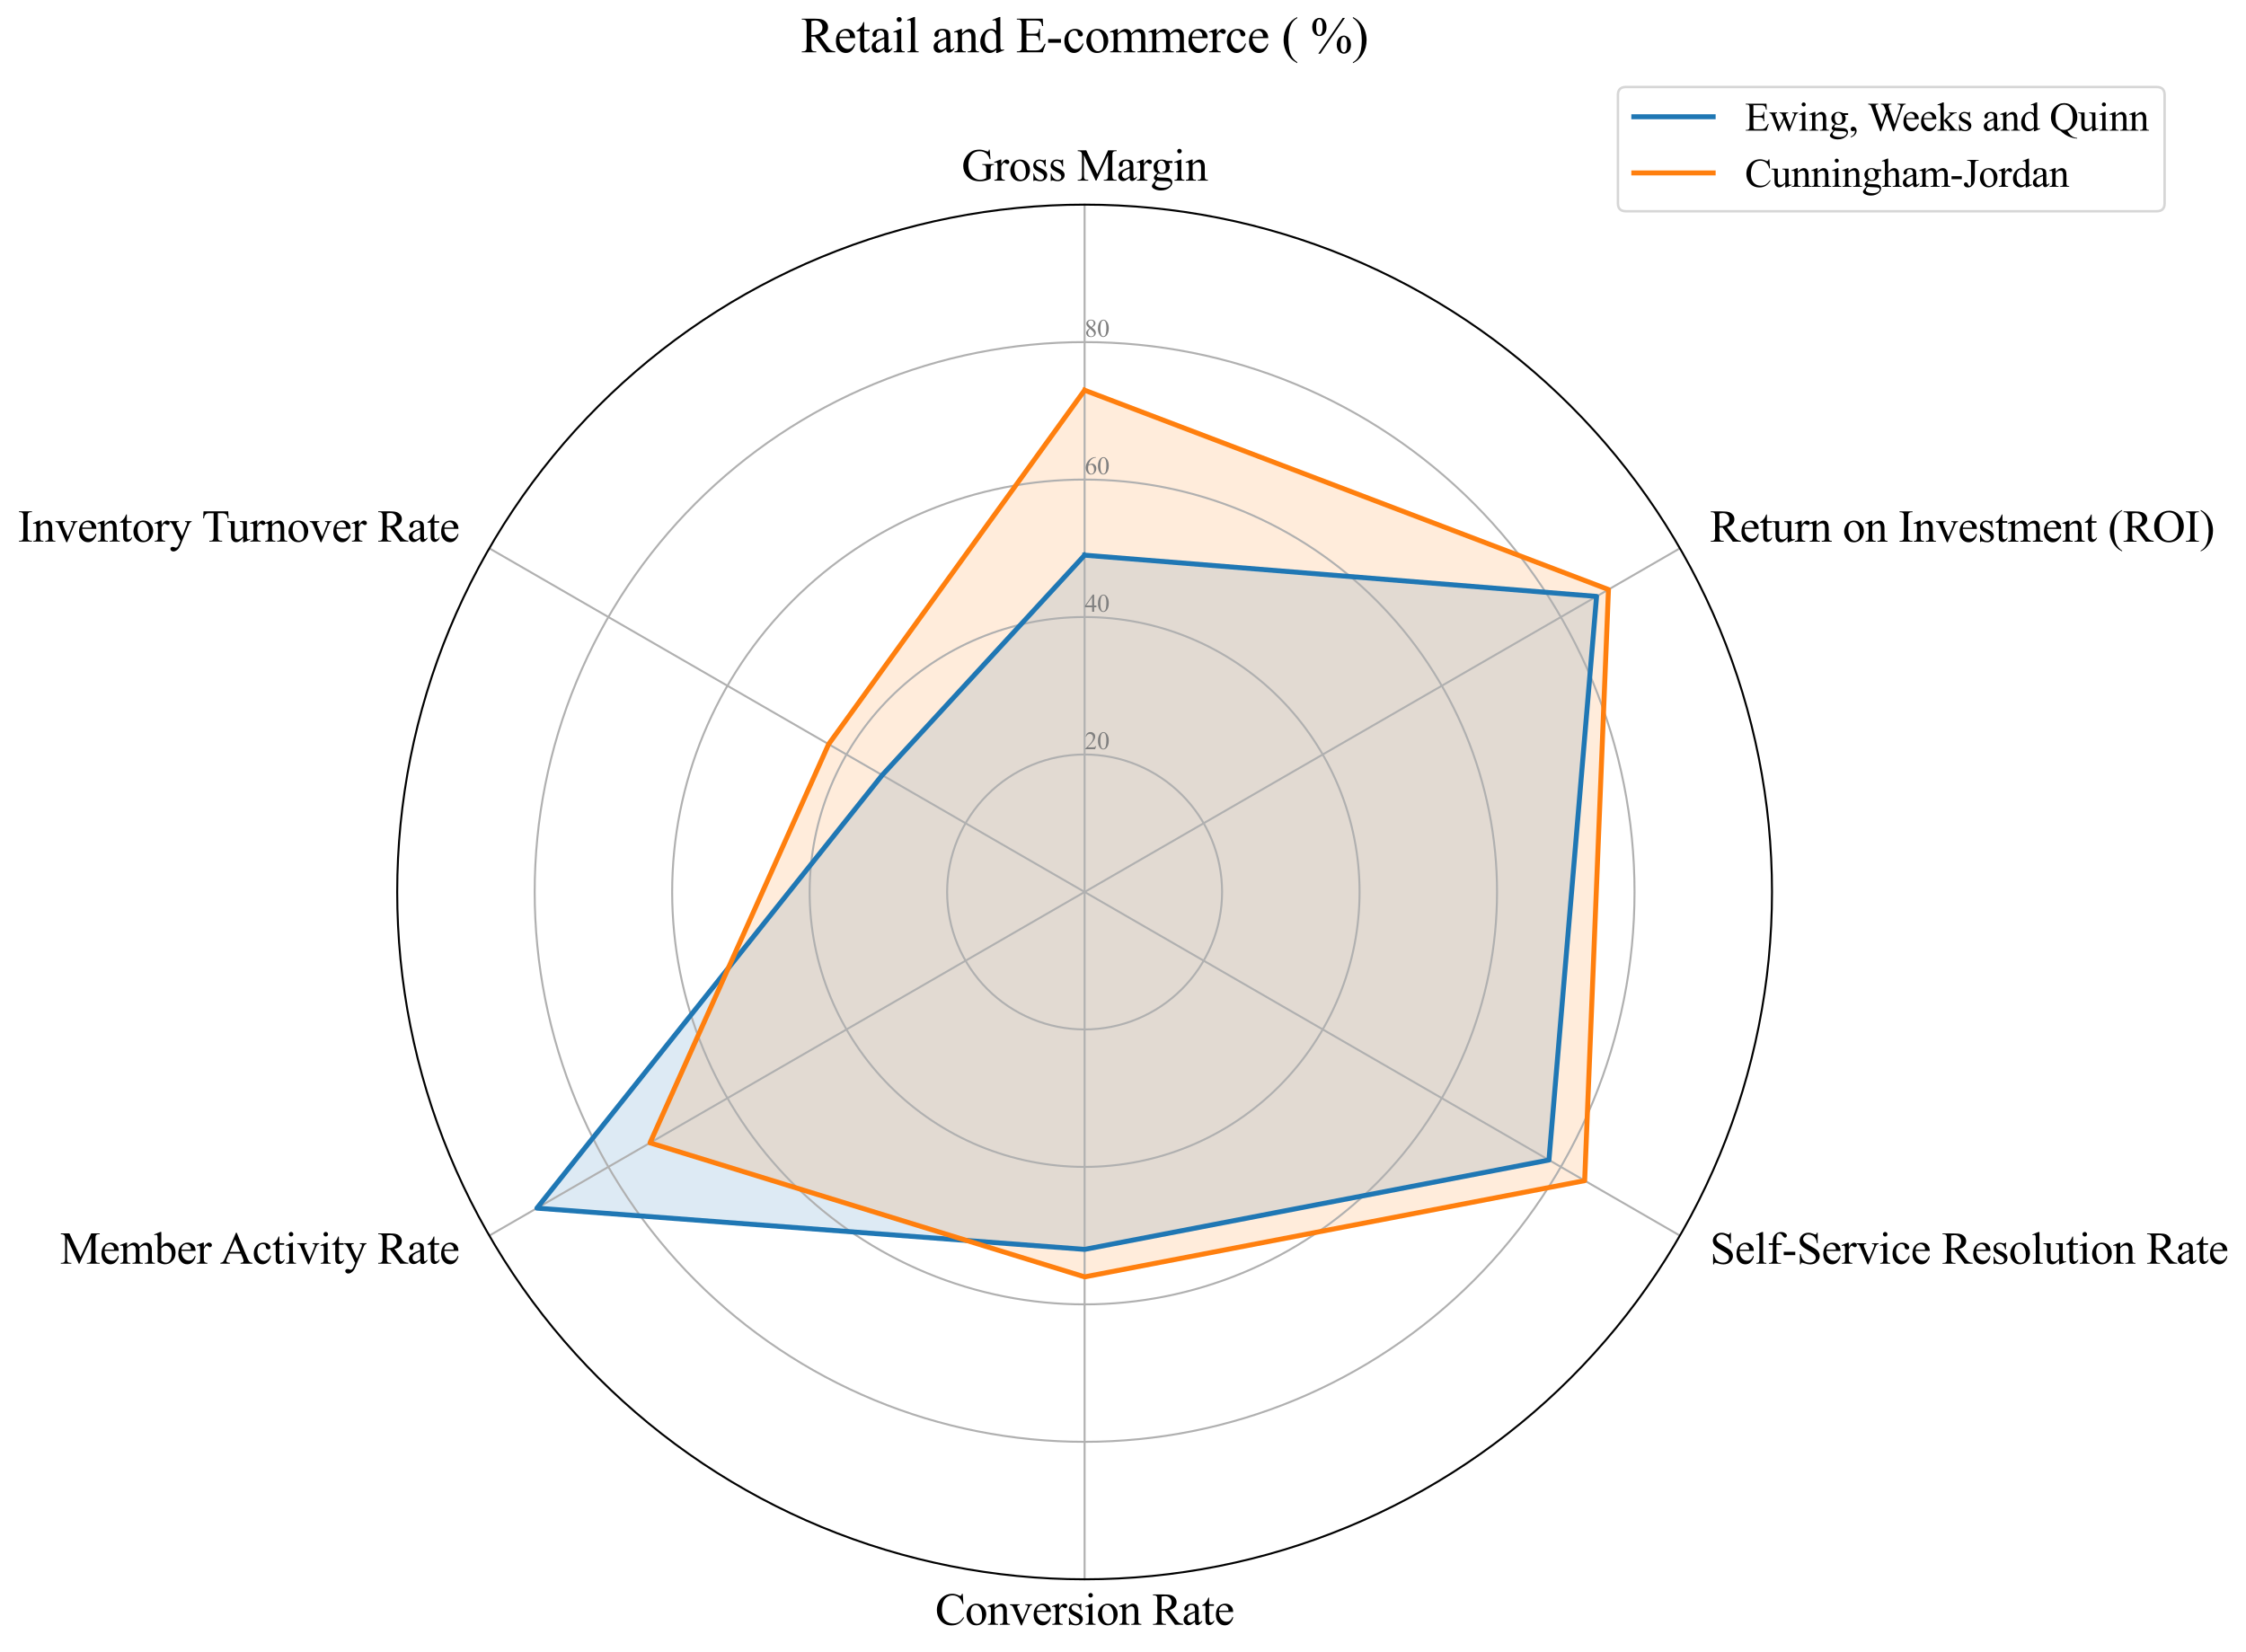 <?xml version="1.0" encoding="utf-8" standalone="no"?>
<!DOCTYPE svg PUBLIC "-//W3C//DTD SVG 1.1//EN"
  "http://www.w3.org/Graphics/SVG/1.1/DTD/svg11.dtd">
<svg xmlns:xlink="http://www.w3.org/1999/xlink" width="905.72pt" height="666.302pt" viewBox="0 0 905.72 666.302" xmlns="http://www.w3.org/2000/svg" version="1.1">
 <defs>
  <style type="text/css">*{stroke-linejoin: round; stroke-linecap: butt}</style>
 </defs>
 <g id="figure_1">
  <g id="patch_1">
   <path d="M 0 666.302 
L 905.72 666.302 
L 905.72 0 
L 0 0 
z
" style="fill: #ffffff"/>
  </g>
  <g id="axes_1">
   <g id="patch_2">
    <path d="M 714.578 359.728 
C 714.578 323.326 707.408 287.278 693.478 253.648 
C 679.548 220.017 659.128 189.457 633.388 163.718 
C 607.649 137.978 577.089 117.558 543.458 103.628 
C 509.828 89.698 473.78 82.528 437.378 82.528 
C 400.977 82.528 364.929 89.698 331.299 103.628 
C 297.668 117.558 267.108 137.978 241.368 163.718 
C 215.629 189.457 195.209 220.017 181.279 253.648 
C 167.349 287.278 160.178 323.326 160.178 359.728 
C 160.178 396.129 167.349 432.177 181.279 465.807 
C 195.209 499.438 215.629 529.998 241.368 555.737 
C 267.108 581.477 297.668 601.897 331.299 615.827 
C 364.929 629.757 400.977 636.928 437.378 636.928 
C 473.78 636.928 509.828 629.757 543.458 615.827 
C 577.089 601.897 607.649 581.477 633.388 555.737 
C 659.128 529.998 679.548 499.438 693.478 465.807 
C 707.408 432.177 714.578 396.129 714.578 359.728 
M 437.378 359.728 
C 437.378 359.728 437.378 359.728 437.378 359.728 
C 437.378 359.728 437.378 359.728 437.378 359.728 
C 437.378 359.728 437.378 359.728 437.378 359.728 
C 437.378 359.728 437.378 359.728 437.378 359.728 
C 437.378 359.728 437.378 359.728 437.378 359.728 
C 437.378 359.728 437.378 359.728 437.378 359.728 
C 437.378 359.728 437.378 359.728 437.378 359.728 
C 437.378 359.728 437.378 359.728 437.378 359.728 
C 437.378 359.728 437.378 359.728 437.378 359.728 
C 437.378 359.728 437.378 359.728 437.378 359.728 
C 437.378 359.728 437.378 359.728 437.378 359.728 
C 437.378 359.728 437.378 359.728 437.378 359.728 
C 437.378 359.728 437.378 359.728 437.378 359.728 
C 437.378 359.728 437.378 359.728 437.378 359.728 
C 437.378 359.728 437.378 359.728 437.378 359.728 
C 437.378 359.728 437.378 359.728 437.378 359.728 
z
" style="fill: #ffffff"/>
   </g>
   <g id="patch_3">
    <path d="M 437.378 223.899 
L 643.832 240.531 
L 624.627 467.836 
L 437.378 503.872 
L 216.521 487.24 
L 355.757 312.603 
z
" clip-path="url(#p2dd1b76fa3)" style="fill: #1f77b4; opacity: 0.15; stroke: #1f77b4; stroke-linejoin: miter"/>
   </g>
   <g id="patch_4">
    <path d="M 437.378 157.371 
L 648.633 237.76 
L 639.031 476.151 
L 437.378 514.96 
L 262.133 460.906 
L 334.152 300.13 
z
" clip-path="url(#p2dd1b76fa3)" style="fill: #ff7f0e; opacity: 0.15; stroke: #ff7f0e; stroke-linejoin: miter"/>
   </g>
   <g id="matplotlib.axis_1">
    <g id="xtick_1">
     <g id="line2d_1">
      <path d="M 437.378 359.728 
L 437.378 82.528 
" clip-path="url(#p2dd1b76fa3)" style="fill: none; stroke: #b0b0b0; stroke-width: 0.8; stroke-linecap: square"/>
     </g>
     <g id="text_1">
      <!-- Gross Margin -->
      <g transform="translate(387.788 72.835) scale(0.18 -0.18)">
       <defs>
        <path id="TimesNewRomanPSMT-47" d="M 3928 4334 
L 4038 2997 
L 3928 2997 
Q 3763 3497 3500 3750 
Q 3122 4116 2528 4116 
Q 1719 4116 1297 3475 
Q 944 2934 944 2188 
Q 944 1581 1178 1081 
Q 1413 581 1792 348 
Q 2172 116 2572 116 
Q 2806 116 3025 175 
Q 3244 234 3447 350 
L 3447 1575 
Q 3447 1894 3398 1992 
Q 3350 2091 3248 2142 
Q 3147 2194 2891 2194 
L 2891 2313 
L 4531 2313 
L 4531 2194 
L 4453 2194 
Q 4209 2194 4119 2031 
Q 4056 1916 4056 1575 
L 4056 278 
Q 3697 84 3347 -6 
Q 2997 -97 2569 -97 
Q 1341 -97 703 691 
Q 225 1281 225 2053 
Q 225 2613 494 3125 
Q 813 3734 1369 4063 
Q 1834 4334 2469 4334 
Q 2700 4334 2889 4296 
Q 3078 4259 3425 4131 
Q 3600 4066 3659 4066 
Q 3719 4066 3761 4120 
Q 3803 4175 3813 4334 
L 3928 4334 
z
" transform="scale(0.016)"/>
        <path id="TimesNewRomanPSMT-72" d="M 1038 2947 
L 1038 2303 
Q 1397 2947 1775 2947 
Q 1947 2947 2059 2842 
Q 2172 2738 2172 2600 
Q 2172 2478 2090 2393 
Q 2009 2309 1897 2309 
Q 1788 2309 1652 2417 
Q 1516 2525 1450 2525 
Q 1394 2525 1328 2463 
Q 1188 2334 1038 2041 
L 1038 669 
Q 1038 431 1097 309 
Q 1138 225 1241 169 
Q 1344 113 1538 113 
L 1538 0 
L 72 0 
L 72 113 
Q 291 113 397 181 
Q 475 231 506 341 
Q 522 394 522 644 
L 522 1753 
Q 522 2253 501 2348 
Q 481 2444 426 2487 
Q 372 2531 291 2531 
Q 194 2531 72 2484 
L 41 2597 
L 906 2947 
L 1038 2947 
z
" transform="scale(0.016)"/>
        <path id="TimesNewRomanPSMT-6f" d="M 1600 2947 
Q 2250 2947 2644 2453 
Q 2978 2031 2978 1484 
Q 2978 1100 2793 706 
Q 2609 313 2286 112 
Q 1963 -88 1566 -88 
Q 919 -88 538 428 
Q 216 863 216 1403 
Q 216 1797 411 2186 
Q 606 2575 925 2761 
Q 1244 2947 1600 2947 
z
M 1503 2744 
Q 1338 2744 1170 2645 
Q 1003 2547 900 2300 
Q 797 2053 797 1666 
Q 797 1041 1045 587 
Q 1294 134 1700 134 
Q 2003 134 2200 384 
Q 2397 634 2397 1244 
Q 2397 2006 2069 2444 
Q 1847 2744 1503 2744 
z
" transform="scale(0.016)"/>
        <path id="TimesNewRomanPSMT-73" d="M 2050 2947 
L 2050 1972 
L 1947 1972 
Q 1828 2431 1642 2597 
Q 1456 2763 1169 2763 
Q 950 2763 815 2647 
Q 681 2531 681 2391 
Q 681 2216 781 2091 
Q 878 1963 1175 1819 
L 1631 1597 
Q 2266 1288 2266 781 
Q 2266 391 1970 151 
Q 1675 -88 1309 -88 
Q 1047 -88 709 6 
Q 606 38 541 38 
Q 469 38 428 -44 
L 325 -44 
L 325 978 
L 428 978 
Q 516 541 762 319 
Q 1009 97 1316 97 
Q 1531 97 1667 223 
Q 1803 350 1803 528 
Q 1803 744 1651 891 
Q 1500 1038 1047 1263 
Q 594 1488 453 1669 
Q 313 1847 313 2119 
Q 313 2472 555 2709 
Q 797 2947 1181 2947 
Q 1350 2947 1591 2875 
Q 1750 2828 1803 2828 
Q 1853 2828 1881 2850 
Q 1909 2872 1947 2947 
L 2050 2947 
z
" transform="scale(0.016)"/>
        <path id="TimesNewRomanPSMT-20" transform="scale(0.016)"/>
        <path id="TimesNewRomanPSMT-4d" d="M 2619 0 
L 981 3566 
L 981 734 
Q 981 344 1066 247 
Q 1181 116 1431 116 
L 1581 116 
L 1581 0 
L 106 0 
L 106 116 
L 256 116 
Q 525 116 638 278 
Q 706 378 706 734 
L 706 3503 
Q 706 3784 644 3909 
Q 600 4000 483 4061 
Q 366 4122 106 4122 
L 106 4238 
L 1306 4238 
L 2844 922 
L 4356 4238 
L 5556 4238 
L 5556 4122 
L 5409 4122 
Q 5138 4122 5025 3959 
Q 4956 3859 4956 3503 
L 4956 734 
Q 4956 344 5044 247 
Q 5159 116 5409 116 
L 5556 116 
L 5556 0 
L 3756 0 
L 3756 116 
L 3906 116 
Q 4178 116 4288 278 
Q 4356 378 4356 734 
L 4356 3566 
L 2722 0 
L 2619 0 
z
" transform="scale(0.016)"/>
        <path id="TimesNewRomanPSMT-61" d="M 1822 413 
Q 1381 72 1269 19 
Q 1100 -59 909 -59 
Q 613 -59 420 144 
Q 228 347 228 678 
Q 228 888 322 1041 
Q 450 1253 767 1440 
Q 1084 1628 1822 1897 
L 1822 2009 
Q 1822 2438 1686 2597 
Q 1550 2756 1291 2756 
Q 1094 2756 978 2650 
Q 859 2544 859 2406 
L 866 2225 
Q 866 2081 792 2003 
Q 719 1925 600 1925 
Q 484 1925 411 2006 
Q 338 2088 338 2228 
Q 338 2497 613 2722 
Q 888 2947 1384 2947 
Q 1766 2947 2009 2819 
Q 2194 2722 2281 2516 
Q 2338 2381 2338 1966 
L 2338 994 
Q 2338 584 2353 492 
Q 2369 400 2405 369 
Q 2441 338 2488 338 
Q 2538 338 2575 359 
Q 2641 400 2828 588 
L 2828 413 
Q 2478 -56 2159 -56 
Q 2006 -56 1915 50 
Q 1825 156 1822 413 
z
M 1822 616 
L 1822 1706 
Q 1350 1519 1213 1441 
Q 966 1303 859 1153 
Q 753 1003 753 825 
Q 753 600 887 451 
Q 1022 303 1197 303 
Q 1434 303 1822 616 
z
" transform="scale(0.016)"/>
        <path id="TimesNewRomanPSMT-67" d="M 966 1044 
Q 703 1172 562 1401 
Q 422 1631 422 1909 
Q 422 2334 742 2640 
Q 1063 2947 1563 2947 
Q 1972 2947 2272 2747 
L 2878 2747 
Q 3013 2747 3034 2739 
Q 3056 2731 3066 2713 
Q 3084 2684 3084 2613 
Q 3084 2531 3069 2500 
Q 3059 2484 3036 2475 
Q 3013 2466 2878 2466 
L 2506 2466 
Q 2681 2241 2681 1891 
Q 2681 1491 2375 1206 
Q 2069 922 1553 922 
Q 1341 922 1119 984 
Q 981 866 932 777 
Q 884 688 884 625 
Q 884 572 936 522 
Q 988 472 1138 450 
Q 1225 438 1575 428 
Q 2219 413 2409 384 
Q 2700 344 2873 169 
Q 3047 -6 3047 -263 
Q 3047 -616 2716 -925 
Q 2228 -1381 1444 -1381 
Q 841 -1381 425 -1109 
Q 191 -953 191 -784 
Q 191 -709 225 -634 
Q 278 -519 444 -313 
Q 466 -284 763 25 
Q 600 122 533 198 
Q 466 275 466 372 
Q 466 481 555 628 
Q 644 775 966 1044 
z
M 1509 2797 
Q 1278 2797 1122 2612 
Q 966 2428 966 2047 
Q 966 1553 1178 1281 
Q 1341 1075 1591 1075 
Q 1828 1075 1981 1253 
Q 2134 1431 2134 1813 
Q 2134 2309 1919 2591 
Q 1759 2797 1509 2797 
z
M 934 0 
Q 788 -159 713 -296 
Q 638 -434 638 -550 
Q 638 -700 819 -813 
Q 1131 -1006 1722 -1006 
Q 2284 -1006 2551 -807 
Q 2819 -609 2819 -384 
Q 2819 -222 2659 -153 
Q 2497 -84 2016 -72 
Q 1313 -53 934 0 
z
" transform="scale(0.016)"/>
        <path id="TimesNewRomanPSMT-69" d="M 928 4444 
Q 1059 4444 1151 4351 
Q 1244 4259 1244 4128 
Q 1244 3997 1151 3903 
Q 1059 3809 928 3809 
Q 797 3809 703 3903 
Q 609 3997 609 4128 
Q 609 4259 701 4351 
Q 794 4444 928 4444 
z
M 1188 2947 
L 1188 647 
Q 1188 378 1227 289 
Q 1266 200 1342 156 
Q 1419 113 1622 113 
L 1622 0 
L 231 0 
L 231 113 
Q 441 113 512 153 
Q 584 194 626 287 
Q 669 381 669 647 
L 669 1750 
Q 669 2216 641 2353 
Q 619 2453 572 2492 
Q 525 2531 444 2531 
Q 356 2531 231 2484 
L 188 2597 
L 1050 2947 
L 1188 2947 
z
" transform="scale(0.016)"/>
        <path id="TimesNewRomanPSMT-6e" d="M 1034 2341 
Q 1538 2947 1994 2947 
Q 2228 2947 2397 2830 
Q 2566 2713 2666 2444 
Q 2734 2256 2734 1869 
L 2734 647 
Q 2734 375 2778 278 
Q 2813 200 2889 156 
Q 2966 113 3172 113 
L 3172 0 
L 1756 0 
L 1756 113 
L 1816 113 
Q 2016 113 2095 173 
Q 2175 234 2206 353 
Q 2219 400 2219 647 
L 2219 1819 
Q 2219 2209 2117 2386 
Q 2016 2563 1775 2563 
Q 1403 2563 1034 2156 
L 1034 647 
Q 1034 356 1069 288 
Q 1113 197 1189 155 
Q 1266 113 1500 113 
L 1500 0 
L 84 0 
L 84 113 
L 147 113 
Q 366 113 442 223 
Q 519 334 519 647 
L 519 1709 
Q 519 2225 495 2337 
Q 472 2450 423 2490 
Q 375 2531 294 2531 
Q 206 2531 84 2484 
L 38 2597 
L 900 2947 
L 1034 2947 
L 1034 2341 
z
" transform="scale(0.016)"/>
       </defs>
       <use xlink:href="#TimesNewRomanPSMT-47"/>
       <use xlink:href="#TimesNewRomanPSMT-72" transform="translate(72.217 0)"/>
       <use xlink:href="#TimesNewRomanPSMT-6f" transform="translate(105.518 0)"/>
       <use xlink:href="#TimesNewRomanPSMT-73" transform="translate(155.518 0)"/>
       <use xlink:href="#TimesNewRomanPSMT-73" transform="translate(194.434 0)"/>
       <use xlink:href="#TimesNewRomanPSMT-20" transform="translate(233.35 0)"/>
       <use xlink:href="#TimesNewRomanPSMT-4d" transform="translate(258.35 0)"/>
       <use xlink:href="#TimesNewRomanPSMT-61" transform="translate(347.266 0)"/>
       <use xlink:href="#TimesNewRomanPSMT-72" transform="translate(391.65 0)"/>
       <use xlink:href="#TimesNewRomanPSMT-67" transform="translate(423.201 0)"/>
       <use xlink:href="#TimesNewRomanPSMT-69" transform="translate(473.201 0)"/>
       <use xlink:href="#TimesNewRomanPSMT-6e" transform="translate(500.984 0)"/>
      </g>
     </g>
    </g>
    <g id="xtick_2">
     <g id="line2d_2">
      <path d="M 437.378 359.728 
L 677.441 221.127 
" clip-path="url(#p2dd1b76fa3)" style="fill: none; stroke: #b0b0b0; stroke-width: 0.8; stroke-linecap: square"/>
     </g>
     <g id="text_2">
      <!-- Return on Investment (ROI) -->
      <g transform="translate(689.565 218.452) scale(0.18 -0.18)">
       <defs>
        <path id="TimesNewRomanPSMT-52" d="M 4325 0 
L 3194 0 
L 1759 1981 
Q 1600 1975 1500 1975 
Q 1459 1975 1412 1976 
Q 1366 1978 1316 1981 
L 1316 750 
Q 1316 350 1403 253 
Q 1522 116 1759 116 
L 1925 116 
L 1925 0 
L 109 0 
L 109 116 
L 269 116 
Q 538 116 653 291 
Q 719 388 719 750 
L 719 3488 
Q 719 3888 631 3984 
Q 509 4122 269 4122 
L 109 4122 
L 109 4238 
L 1653 4238 
Q 2328 4238 2648 4139 
Q 2969 4041 3192 3777 
Q 3416 3513 3416 3147 
Q 3416 2756 3161 2468 
Q 2906 2181 2372 2063 
L 3247 847 
Q 3547 428 3762 290 
Q 3978 153 4325 116 
L 4325 0 
z
M 1316 2178 
Q 1375 2178 1419 2176 
Q 1463 2175 1491 2175 
Q 2097 2175 2405 2437 
Q 2713 2700 2713 3106 
Q 2713 3503 2464 3751 
Q 2216 4000 1806 4000 
Q 1625 4000 1316 3941 
L 1316 2178 
z
" transform="scale(0.016)"/>
        <path id="TimesNewRomanPSMT-65" d="M 681 1784 
Q 678 1147 991 784 
Q 1303 422 1725 422 
Q 2006 422 2214 576 
Q 2422 731 2563 1106 
L 2659 1044 
Q 2594 616 2278 264 
Q 1963 -88 1488 -88 
Q 972 -88 605 314 
Q 238 716 238 1394 
Q 238 2128 614 2539 
Q 991 2950 1559 2950 
Q 2041 2950 2350 2633 
Q 2659 2316 2659 1784 
L 681 1784 
z
M 681 1966 
L 2006 1966 
Q 1991 2241 1941 2353 
Q 1863 2528 1708 2628 
Q 1553 2728 1384 2728 
Q 1125 2728 920 2526 
Q 716 2325 681 1966 
z
" transform="scale(0.016)"/>
        <path id="TimesNewRomanPSMT-74" d="M 1031 3803 
L 1031 2863 
L 1700 2863 
L 1700 2644 
L 1031 2644 
L 1031 788 
Q 1031 509 1111 412 
Q 1191 316 1316 316 
Q 1419 316 1516 380 
Q 1613 444 1666 569 
L 1788 569 
Q 1678 263 1478 108 
Q 1278 -47 1066 -47 
Q 922 -47 784 33 
Q 647 113 581 261 
Q 516 409 516 719 
L 516 2644 
L 63 2644 
L 63 2747 
Q 234 2816 414 2980 
Q 594 3144 734 3369 
Q 806 3488 934 3803 
L 1031 3803 
z
" transform="scale(0.016)"/>
        <path id="TimesNewRomanPSMT-75" d="M 2709 2863 
L 2709 1128 
Q 2709 631 2732 520 
Q 2756 409 2807 365 
Q 2859 322 2928 322 
Q 3025 322 3147 375 
L 3191 266 
L 2334 -88 
L 2194 -88 
L 2194 519 
Q 1825 119 1631 15 
Q 1438 -88 1222 -88 
Q 981 -88 804 51 
Q 628 191 559 409 
Q 491 628 491 1028 
L 491 2306 
Q 491 2509 447 2587 
Q 403 2666 317 2708 
Q 231 2750 6 2747 
L 6 2863 
L 1009 2863 
L 1009 947 
Q 1009 547 1148 422 
Q 1288 297 1484 297 
Q 1619 297 1789 381 
Q 1959 466 2194 703 
L 2194 2325 
Q 2194 2569 2105 2655 
Q 2016 2741 1734 2747 
L 1734 2863 
L 2709 2863 
z
" transform="scale(0.016)"/>
        <path id="TimesNewRomanPSMT-49" d="M 1975 116 
L 1975 0 
L 159 0 
L 159 116 
L 309 116 
Q 572 116 691 269 
Q 766 369 766 750 
L 766 3488 
Q 766 3809 725 3913 
Q 694 3991 597 4047 
Q 459 4122 309 4122 
L 159 4122 
L 159 4238 
L 1975 4238 
L 1975 4122 
L 1822 4122 
Q 1563 4122 1444 3969 
Q 1366 3869 1366 3488 
L 1366 750 
Q 1366 428 1406 325 
Q 1438 247 1538 191 
Q 1672 116 1822 116 
L 1975 116 
z
" transform="scale(0.016)"/>
        <path id="TimesNewRomanPSMT-76" d="M 53 2863 
L 1400 2863 
L 1400 2747 
L 1313 2747 
Q 1191 2747 1127 2687 
Q 1063 2628 1063 2528 
Q 1063 2419 1128 2269 
L 1794 688 
L 2463 2328 
Q 2534 2503 2534 2594 
Q 2534 2638 2509 2666 
Q 2475 2713 2422 2730 
Q 2369 2747 2206 2747 
L 2206 2863 
L 3141 2863 
L 3141 2747 
Q 2978 2734 2916 2681 
Q 2806 2588 2719 2369 
L 1703 -88 
L 1575 -88 
L 553 2328 
Q 484 2497 421 2570 
Q 359 2644 263 2694 
Q 209 2722 53 2747 
L 53 2863 
z
" transform="scale(0.016)"/>
        <path id="TimesNewRomanPSMT-6d" d="M 1050 2338 
Q 1363 2650 1419 2697 
Q 1559 2816 1721 2881 
Q 1884 2947 2044 2947 
Q 2313 2947 2506 2790 
Q 2700 2634 2766 2338 
Q 3088 2713 3309 2830 
Q 3531 2947 3766 2947 
Q 3994 2947 4170 2830 
Q 4347 2713 4450 2447 
Q 4519 2266 4519 1878 
L 4519 647 
Q 4519 378 4559 278 
Q 4591 209 4675 161 
Q 4759 113 4950 113 
L 4950 0 
L 3538 0 
L 3538 113 
L 3597 113 
Q 3781 113 3884 184 
Q 3956 234 3988 344 
Q 4000 397 4000 647 
L 4000 1878 
Q 4000 2228 3916 2372 
Q 3794 2572 3525 2572 
Q 3359 2572 3192 2489 
Q 3025 2406 2788 2181 
L 2781 2147 
L 2788 2013 
L 2788 647 
Q 2788 353 2820 281 
Q 2853 209 2943 161 
Q 3034 113 3253 113 
L 3253 0 
L 1806 0 
L 1806 113 
Q 2044 113 2133 169 
Q 2222 225 2256 338 
Q 2272 391 2272 647 
L 2272 1878 
Q 2272 2228 2169 2381 
Q 2031 2581 1784 2581 
Q 1616 2581 1450 2491 
Q 1191 2353 1050 2181 
L 1050 647 
Q 1050 366 1089 281 
Q 1128 197 1204 155 
Q 1281 113 1516 113 
L 1516 0 
L 100 0 
L 100 113 
Q 297 113 375 155 
Q 453 197 493 289 
Q 534 381 534 647 
L 534 1741 
Q 534 2213 506 2350 
Q 484 2453 437 2492 
Q 391 2531 309 2531 
Q 222 2531 100 2484 
L 53 2597 
L 916 2947 
L 1050 2947 
L 1050 2338 
z
" transform="scale(0.016)"/>
        <path id="TimesNewRomanPSMT-28" d="M 1988 -1253 
L 1988 -1369 
Q 1516 -1131 1200 -813 
Q 750 -359 506 256 
Q 263 872 263 1534 
Q 263 2503 741 3301 
Q 1219 4100 1988 4444 
L 1988 4313 
Q 1603 4100 1356 3731 
Q 1109 3363 987 2797 
Q 866 2231 866 1616 
Q 866 947 969 400 
Q 1050 -31 1165 -292 
Q 1281 -553 1476 -793 
Q 1672 -1034 1988 -1253 
z
" transform="scale(0.016)"/>
        <path id="TimesNewRomanPSMT-4f" d="M 2341 4334 
Q 3166 4334 3770 3707 
Q 4375 3081 4375 2144 
Q 4375 1178 3765 540 
Q 3156 -97 2291 -97 
Q 1416 -97 820 525 
Q 225 1147 225 2134 
Q 225 3144 913 3781 
Q 1509 4334 2341 4334 
z
M 2281 4106 
Q 1713 4106 1369 3684 
Q 941 3159 941 2147 
Q 941 1109 1384 550 
Q 1725 125 2284 125 
Q 2881 125 3270 590 
Q 3659 1056 3659 2059 
Q 3659 3147 3231 3681 
Q 2888 4106 2281 4106 
z
" transform="scale(0.016)"/>
        <path id="TimesNewRomanPSMT-29" d="M 144 4313 
L 144 4444 
Q 619 4209 934 3891 
Q 1381 3434 1625 2820 
Q 1869 2206 1869 1541 
Q 1869 572 1392 -226 
Q 916 -1025 144 -1369 
L 144 -1253 
Q 528 -1038 776 -670 
Q 1025 -303 1145 264 
Q 1266 831 1266 1447 
Q 1266 2113 1163 2663 
Q 1084 3094 967 3353 
Q 850 3613 656 3853 
Q 463 4094 144 4313 
z
" transform="scale(0.016)"/>
       </defs>
       <use xlink:href="#TimesNewRomanPSMT-52"/>
       <use xlink:href="#TimesNewRomanPSMT-65" transform="translate(66.699 0)"/>
       <use xlink:href="#TimesNewRomanPSMT-74" transform="translate(111.084 0)"/>
       <use xlink:href="#TimesNewRomanPSMT-75" transform="translate(138.867 0)"/>
       <use xlink:href="#TimesNewRomanPSMT-72" transform="translate(188.867 0)"/>
       <use xlink:href="#TimesNewRomanPSMT-6e" transform="translate(222.168 0)"/>
       <use xlink:href="#TimesNewRomanPSMT-20" transform="translate(272.168 0)"/>
       <use xlink:href="#TimesNewRomanPSMT-6f" transform="translate(297.168 0)"/>
       <use xlink:href="#TimesNewRomanPSMT-6e" transform="translate(347.168 0)"/>
       <use xlink:href="#TimesNewRomanPSMT-20" transform="translate(397.168 0)"/>
       <use xlink:href="#TimesNewRomanPSMT-49" transform="translate(422.168 0)"/>
       <use xlink:href="#TimesNewRomanPSMT-6e" transform="translate(455.469 0)"/>
       <use xlink:href="#TimesNewRomanPSMT-76" transform="translate(505.469 0)"/>
       <use xlink:href="#TimesNewRomanPSMT-65" transform="translate(555.469 0)"/>
       <use xlink:href="#TimesNewRomanPSMT-73" transform="translate(599.854 0)"/>
       <use xlink:href="#TimesNewRomanPSMT-74" transform="translate(638.77 0)"/>
       <use xlink:href="#TimesNewRomanPSMT-6d" transform="translate(666.553 0)"/>
       <use xlink:href="#TimesNewRomanPSMT-65" transform="translate(744.336 0)"/>
       <use xlink:href="#TimesNewRomanPSMT-6e" transform="translate(788.721 0)"/>
       <use xlink:href="#TimesNewRomanPSMT-74" transform="translate(838.721 0)"/>
       <use xlink:href="#TimesNewRomanPSMT-20" transform="translate(866.504 0)"/>
       <use xlink:href="#TimesNewRomanPSMT-28" transform="translate(891.504 0)"/>
       <use xlink:href="#TimesNewRomanPSMT-52" transform="translate(924.805 0)"/>
       <use xlink:href="#TimesNewRomanPSMT-4f" transform="translate(991.504 0)"/>
       <use xlink:href="#TimesNewRomanPSMT-49" transform="translate(1063.721 0)"/>
       <use xlink:href="#TimesNewRomanPSMT-29" transform="translate(1097.021 0)"/>
      </g>
     </g>
    </g>
    <g id="xtick_3">
     <g id="line2d_3">
      <path d="M 437.378 359.728 
L 677.441 498.327 
" clip-path="url(#p2dd1b76fa3)" style="fill: none; stroke: #b0b0b0; stroke-width: 0.8; stroke-linecap: square"/>
     </g>
     <g id="text_3">
      <!-- Self-Service Resolution Rate -->
      <g transform="translate(689.565 509.652) scale(0.18 -0.18)">
       <defs>
        <path id="TimesNewRomanPSMT-53" d="M 2934 4334 
L 2934 2869 
L 2819 2869 
Q 2763 3291 2617 3541 
Q 2472 3791 2203 3937 
Q 1934 4084 1647 4084 
Q 1322 4084 1109 3886 
Q 897 3688 897 3434 
Q 897 3241 1031 3081 
Q 1225 2847 1953 2456 
Q 2547 2138 2764 1967 
Q 2981 1797 3098 1565 
Q 3216 1334 3216 1081 
Q 3216 600 2842 251 
Q 2469 -97 1881 -97 
Q 1697 -97 1534 -69 
Q 1438 -53 1133 45 
Q 828 144 747 144 
Q 669 144 623 97 
Q 578 50 556 -97 
L 441 -97 
L 441 1356 
L 556 1356 
Q 638 900 775 673 
Q 913 447 1195 297 
Q 1478 147 1816 147 
Q 2206 147 2432 353 
Q 2659 559 2659 841 
Q 2659 997 2573 1156 
Q 2488 1316 2306 1453 
Q 2184 1547 1640 1851 
Q 1097 2156 867 2337 
Q 638 2519 519 2737 
Q 400 2956 400 3219 
Q 400 3675 750 4004 
Q 1100 4334 1641 4334 
Q 1978 4334 2356 4169 
Q 2531 4091 2603 4091 
Q 2684 4091 2736 4139 
Q 2788 4188 2819 4334 
L 2934 4334 
z
" transform="scale(0.016)"/>
        <path id="TimesNewRomanPSMT-6c" d="M 1184 4444 
L 1184 647 
Q 1184 378 1223 290 
Q 1263 203 1344 158 
Q 1425 113 1647 113 
L 1647 0 
L 244 0 
L 244 113 
Q 441 113 512 153 
Q 584 194 625 287 
Q 666 381 666 647 
L 666 3247 
Q 666 3731 644 3842 
Q 622 3953 573 3993 
Q 525 4034 450 4034 
Q 369 4034 244 3984 
L 191 4094 
L 1044 4444 
L 1184 4444 
z
" transform="scale(0.016)"/>
        <path id="TimesNewRomanPSMT-66" d="M 1319 2638 
L 1319 756 
Q 1319 356 1406 250 
Q 1522 113 1716 113 
L 1975 113 
L 1975 0 
L 266 0 
L 266 113 
L 394 113 
Q 519 113 622 175 
Q 725 238 764 344 
Q 803 450 803 756 
L 803 2638 
L 247 2638 
L 247 2863 
L 803 2863 
L 803 3050 
Q 803 3478 940 3775 
Q 1078 4072 1361 4255 
Q 1644 4438 1997 4438 
Q 2325 4438 2600 4225 
Q 2781 4084 2781 3909 
Q 2781 3816 2700 3733 
Q 2619 3650 2525 3650 
Q 2453 3650 2373 3701 
Q 2294 3753 2178 3923 
Q 2063 4094 1966 4153 
Q 1869 4213 1750 4213 
Q 1606 4213 1506 4136 
Q 1406 4059 1362 3898 
Q 1319 3738 1319 3069 
L 1319 2863 
L 2056 2863 
L 2056 2638 
L 1319 2638 
z
" transform="scale(0.016)"/>
        <path id="TimesNewRomanPSMT-2d" d="M 259 1672 
L 1875 1672 
L 1875 1200 
L 259 1200 
L 259 1672 
z
" transform="scale(0.016)"/>
        <path id="TimesNewRomanPSMT-63" d="M 2631 1088 
Q 2516 522 2178 217 
Q 1841 -88 1431 -88 
Q 944 -88 581 321 
Q 219 731 219 1428 
Q 219 2103 620 2525 
Q 1022 2947 1584 2947 
Q 2006 2947 2278 2723 
Q 2550 2500 2550 2259 
Q 2550 2141 2473 2067 
Q 2397 1994 2259 1994 
Q 2075 1994 1981 2113 
Q 1928 2178 1911 2362 
Q 1894 2547 1784 2644 
Q 1675 2738 1481 2738 
Q 1169 2738 978 2506 
Q 725 2200 725 1697 
Q 725 1184 976 792 
Q 1228 400 1656 400 
Q 1963 400 2206 609 
Q 2378 753 2541 1131 
L 2631 1088 
z
" transform="scale(0.016)"/>
       </defs>
       <use xlink:href="#TimesNewRomanPSMT-53"/>
       <use xlink:href="#TimesNewRomanPSMT-65" transform="translate(55.615 0)"/>
       <use xlink:href="#TimesNewRomanPSMT-6c" transform="translate(100 0)"/>
       <use xlink:href="#TimesNewRomanPSMT-66" transform="translate(127.783 0)"/>
       <use xlink:href="#TimesNewRomanPSMT-2d" transform="translate(161.084 0)"/>
       <use xlink:href="#TimesNewRomanPSMT-53" transform="translate(194.385 0)"/>
       <use xlink:href="#TimesNewRomanPSMT-65" transform="translate(250 0)"/>
       <use xlink:href="#TimesNewRomanPSMT-72" transform="translate(294.385 0)"/>
       <use xlink:href="#TimesNewRomanPSMT-76" transform="translate(327.686 0)"/>
       <use xlink:href="#TimesNewRomanPSMT-69" transform="translate(377.686 0)"/>
       <use xlink:href="#TimesNewRomanPSMT-63" transform="translate(405.469 0)"/>
       <use xlink:href="#TimesNewRomanPSMT-65" transform="translate(449.854 0)"/>
       <use xlink:href="#TimesNewRomanPSMT-20" transform="translate(494.238 0)"/>
       <use xlink:href="#TimesNewRomanPSMT-52" transform="translate(519.238 0)"/>
       <use xlink:href="#TimesNewRomanPSMT-65" transform="translate(585.938 0)"/>
       <use xlink:href="#TimesNewRomanPSMT-73" transform="translate(630.322 0)"/>
       <use xlink:href="#TimesNewRomanPSMT-6f" transform="translate(669.238 0)"/>
       <use xlink:href="#TimesNewRomanPSMT-6c" transform="translate(719.238 0)"/>
       <use xlink:href="#TimesNewRomanPSMT-75" transform="translate(747.021 0)"/>
       <use xlink:href="#TimesNewRomanPSMT-74" transform="translate(797.021 0)"/>
       <use xlink:href="#TimesNewRomanPSMT-69" transform="translate(824.805 0)"/>
       <use xlink:href="#TimesNewRomanPSMT-6f" transform="translate(852.588 0)"/>
       <use xlink:href="#TimesNewRomanPSMT-6e" transform="translate(902.588 0)"/>
       <use xlink:href="#TimesNewRomanPSMT-20" transform="translate(952.588 0)"/>
       <use xlink:href="#TimesNewRomanPSMT-52" transform="translate(977.588 0)"/>
       <use xlink:href="#TimesNewRomanPSMT-61" transform="translate(1044.287 0)"/>
       <use xlink:href="#TimesNewRomanPSMT-74" transform="translate(1088.672 0)"/>
       <use xlink:href="#TimesNewRomanPSMT-65" transform="translate(1116.455 0)"/>
      </g>
     </g>
    </g>
    <g id="xtick_4">
     <g id="line2d_4">
      <path d="M 437.378 359.728 
L 437.378 636.928 
" clip-path="url(#p2dd1b76fa3)" style="fill: none; stroke: #b0b0b0; stroke-width: 0.8; stroke-linecap: square"/>
     </g>
     <g id="text_4">
      <!-- Conversion Rate -->
      <g transform="translate(377.136 655.252) scale(0.18 -0.18)">
       <defs>
        <path id="TimesNewRomanPSMT-43" d="M 3853 4334 
L 3950 2894 
L 3853 2894 
Q 3659 3541 3300 3825 
Q 2941 4109 2438 4109 
Q 2016 4109 1675 3895 
Q 1334 3681 1139 3212 
Q 944 2744 944 2047 
Q 944 1472 1128 1050 
Q 1313 628 1683 403 
Q 2053 178 2528 178 
Q 2941 178 3256 354 
Q 3572 531 3950 1056 
L 4047 994 
Q 3728 428 3303 165 
Q 2878 -97 2294 -97 
Q 1241 -97 663 684 
Q 231 1266 231 2053 
Q 231 2688 515 3219 
Q 800 3750 1298 4042 
Q 1797 4334 2388 4334 
Q 2847 4334 3294 4109 
Q 3425 4041 3481 4041 
Q 3566 4041 3628 4100 
Q 3709 4184 3744 4334 
L 3853 4334 
z
" transform="scale(0.016)"/>
       </defs>
       <use xlink:href="#TimesNewRomanPSMT-43"/>
       <use xlink:href="#TimesNewRomanPSMT-6f" transform="translate(66.699 0)"/>
       <use xlink:href="#TimesNewRomanPSMT-6e" transform="translate(116.699 0)"/>
       <use xlink:href="#TimesNewRomanPSMT-76" transform="translate(166.699 0)"/>
       <use xlink:href="#TimesNewRomanPSMT-65" transform="translate(216.699 0)"/>
       <use xlink:href="#TimesNewRomanPSMT-72" transform="translate(261.084 0)"/>
       <use xlink:href="#TimesNewRomanPSMT-73" transform="translate(294.385 0)"/>
       <use xlink:href="#TimesNewRomanPSMT-69" transform="translate(333.301 0)"/>
       <use xlink:href="#TimesNewRomanPSMT-6f" transform="translate(361.084 0)"/>
       <use xlink:href="#TimesNewRomanPSMT-6e" transform="translate(411.084 0)"/>
       <use xlink:href="#TimesNewRomanPSMT-20" transform="translate(461.084 0)"/>
       <use xlink:href="#TimesNewRomanPSMT-52" transform="translate(486.084 0)"/>
       <use xlink:href="#TimesNewRomanPSMT-61" transform="translate(552.783 0)"/>
       <use xlink:href="#TimesNewRomanPSMT-74" transform="translate(597.168 0)"/>
       <use xlink:href="#TimesNewRomanPSMT-65" transform="translate(624.951 0)"/>
      </g>
     </g>
    </g>
    <g id="xtick_5">
     <g id="line2d_5">
      <path d="M 437.378 359.728 
L 197.316 498.327 
" clip-path="url(#p2dd1b76fa3)" style="fill: none; stroke: #b0b0b0; stroke-width: 0.8; stroke-linecap: square"/>
     </g>
     <g id="text_5">
      <!-- Member Activity Rate -->
      <g transform="translate(24.221 509.635) scale(0.18 -0.18)">
       <defs>
        <path id="TimesNewRomanPSMT-62" d="M 984 2369 
Q 1400 2947 1881 2947 
Q 2322 2947 2650 2570 
Q 2978 2194 2978 1541 
Q 2978 778 2472 313 
Q 2038 -88 1503 -88 
Q 1253 -88 995 3 
Q 738 94 469 275 
L 469 3241 
Q 469 3728 445 3840 
Q 422 3953 372 3993 
Q 322 4034 247 4034 
Q 159 4034 28 3984 
L -16 4094 
L 844 4444 
L 984 4444 
L 984 2369 
z
M 984 2169 
L 984 456 
Q 1144 300 1314 220 
Q 1484 141 1663 141 
Q 1947 141 2192 453 
Q 2438 766 2438 1363 
Q 2438 1913 2192 2208 
Q 1947 2503 1634 2503 
Q 1469 2503 1303 2419 
Q 1178 2356 984 2169 
z
" transform="scale(0.016)"/>
        <path id="TimesNewRomanPSMT-41" d="M 2928 1419 
L 1288 1419 
L 1000 750 
Q 894 503 894 381 
Q 894 284 986 211 
Q 1078 138 1384 116 
L 1384 0 
L 50 0 
L 50 116 
Q 316 163 394 238 
Q 553 388 747 847 
L 2238 4334 
L 2347 4334 
L 3822 809 
Q 4000 384 4145 257 
Q 4291 131 4550 116 
L 4550 0 
L 2878 0 
L 2878 116 
Q 3131 128 3220 200 
Q 3309 272 3309 375 
Q 3309 513 3184 809 
L 2928 1419 
z
M 2841 1650 
L 2122 3363 
L 1384 1650 
L 2841 1650 
z
" transform="scale(0.016)"/>
        <path id="TimesNewRomanPSMT-79" d="M 38 2863 
L 1372 2863 
L 1372 2747 
L 1306 2747 
Q 1166 2747 1095 2686 
Q 1025 2625 1025 2534 
Q 1025 2413 1128 2197 
L 1825 753 
L 2466 2334 
Q 2519 2463 2519 2588 
Q 2519 2644 2497 2672 
Q 2472 2706 2419 2726 
Q 2366 2747 2231 2747 
L 2231 2863 
L 3163 2863 
L 3163 2747 
Q 3047 2734 2984 2696 
Q 2922 2659 2847 2556 
Q 2819 2513 2741 2316 
L 1575 -541 
Q 1406 -956 1132 -1168 
Q 859 -1381 606 -1381 
Q 422 -1381 303 -1275 
Q 184 -1169 184 -1031 
Q 184 -900 270 -820 
Q 356 -741 506 -741 
Q 609 -741 788 -809 
Q 913 -856 944 -856 
Q 1038 -856 1148 -759 
Q 1259 -663 1372 -384 
L 1575 113 
L 547 2272 
Q 500 2369 397 2513 
Q 319 2622 269 2659 
Q 197 2709 38 2747 
L 38 2863 
z
" transform="scale(0.016)"/>
       </defs>
       <use xlink:href="#TimesNewRomanPSMT-4d"/>
       <use xlink:href="#TimesNewRomanPSMT-65" transform="translate(88.916 0)"/>
       <use xlink:href="#TimesNewRomanPSMT-6d" transform="translate(133.301 0)"/>
       <use xlink:href="#TimesNewRomanPSMT-62" transform="translate(211.084 0)"/>
       <use xlink:href="#TimesNewRomanPSMT-65" transform="translate(261.084 0)"/>
       <use xlink:href="#TimesNewRomanPSMT-72" transform="translate(305.469 0)"/>
       <use xlink:href="#TimesNewRomanPSMT-20" transform="translate(338.77 0)"/>
       <use xlink:href="#TimesNewRomanPSMT-41" transform="translate(358.27 0)"/>
       <use xlink:href="#TimesNewRomanPSMT-63" transform="translate(430.486 0)"/>
       <use xlink:href="#TimesNewRomanPSMT-74" transform="translate(474.871 0)"/>
       <use xlink:href="#TimesNewRomanPSMT-69" transform="translate(502.654 0)"/>
       <use xlink:href="#TimesNewRomanPSMT-76" transform="translate(530.438 0)"/>
       <use xlink:href="#TimesNewRomanPSMT-69" transform="translate(580.438 0)"/>
       <use xlink:href="#TimesNewRomanPSMT-74" transform="translate(608.221 0)"/>
       <use xlink:href="#TimesNewRomanPSMT-79" transform="translate(636.004 0)"/>
       <use xlink:href="#TimesNewRomanPSMT-20" transform="translate(686.004 0)"/>
       <use xlink:href="#TimesNewRomanPSMT-52" transform="translate(711.004 0)"/>
       <use xlink:href="#TimesNewRomanPSMT-61" transform="translate(777.703 0)"/>
       <use xlink:href="#TimesNewRomanPSMT-74" transform="translate(822.088 0)"/>
       <use xlink:href="#TimesNewRomanPSMT-65" transform="translate(849.871 0)"/>
      </g>
     </g>
    </g>
    <g id="xtick_6">
     <g id="line2d_6">
      <path d="M 437.378 359.728 
L 197.316 221.127 
" clip-path="url(#p2dd1b76fa3)" style="fill: none; stroke: #b0b0b0; stroke-width: 0.8; stroke-linecap: square"/>
     </g>
     <g id="text_6">
      <!-- Inventory Turnover Rate -->
      <g transform="translate(7.2 218.418) scale(0.18 -0.18)">
       <defs>
        <path id="TimesNewRomanPSMT-54" d="M 3703 4238 
L 3750 3244 
L 3631 3244 
Q 3597 3506 3538 3619 
Q 3441 3800 3280 3886 
Q 3119 3972 2856 3972 
L 2259 3972 
L 2259 734 
Q 2259 344 2344 247 
Q 2463 116 2709 116 
L 2856 116 
L 2856 0 
L 1059 0 
L 1059 116 
L 1209 116 
Q 1478 116 1591 278 
Q 1659 378 1659 734 
L 1659 3972 
L 1150 3972 
Q 853 3972 728 3928 
Q 566 3869 450 3700 
Q 334 3531 313 3244 
L 194 3244 
L 244 4238 
L 3703 4238 
z
" transform="scale(0.016)"/>
       </defs>
       <use xlink:href="#TimesNewRomanPSMT-49"/>
       <use xlink:href="#TimesNewRomanPSMT-6e" transform="translate(33.301 0)"/>
       <use xlink:href="#TimesNewRomanPSMT-76" transform="translate(83.301 0)"/>
       <use xlink:href="#TimesNewRomanPSMT-65" transform="translate(133.301 0)"/>
       <use xlink:href="#TimesNewRomanPSMT-6e" transform="translate(177.686 0)"/>
       <use xlink:href="#TimesNewRomanPSMT-74" transform="translate(227.686 0)"/>
       <use xlink:href="#TimesNewRomanPSMT-6f" transform="translate(255.469 0)"/>
       <use xlink:href="#TimesNewRomanPSMT-72" transform="translate(305.469 0)"/>
       <use xlink:href="#TimesNewRomanPSMT-79" transform="translate(338.77 0)"/>
       <use xlink:href="#TimesNewRomanPSMT-20" transform="translate(388.77 0)"/>
       <use xlink:href="#TimesNewRomanPSMT-54" transform="translate(412.02 0)"/>
       <use xlink:href="#TimesNewRomanPSMT-75" transform="translate(469.604 0)"/>
       <use xlink:href="#TimesNewRomanPSMT-72" transform="translate(519.604 0)"/>
       <use xlink:href="#TimesNewRomanPSMT-6e" transform="translate(552.904 0)"/>
       <use xlink:href="#TimesNewRomanPSMT-6f" transform="translate(602.904 0)"/>
       <use xlink:href="#TimesNewRomanPSMT-76" transform="translate(652.904 0)"/>
       <use xlink:href="#TimesNewRomanPSMT-65" transform="translate(702.904 0)"/>
       <use xlink:href="#TimesNewRomanPSMT-72" transform="translate(747.289 0)"/>
       <use xlink:href="#TimesNewRomanPSMT-20" transform="translate(780.59 0)"/>
       <use xlink:href="#TimesNewRomanPSMT-52" transform="translate(805.59 0)"/>
       <use xlink:href="#TimesNewRomanPSMT-61" transform="translate(872.289 0)"/>
       <use xlink:href="#TimesNewRomanPSMT-74" transform="translate(916.674 0)"/>
       <use xlink:href="#TimesNewRomanPSMT-65" transform="translate(944.457 0)"/>
      </g>
     </g>
    </g>
   </g>
   <g id="matplotlib.axis_2">
    <g id="ytick_1">
     <g id="line2d_7">
      <path d="M 437.378 304.288 
C 444.659 304.288 451.868 305.722 458.594 308.508 
C 465.321 311.294 471.433 315.378 476.58 320.526 
C 481.728 325.673 485.812 331.785 488.598 338.512 
C 491.384 345.238 492.818 352.447 492.818 359.728 
C 492.818 367.008 491.384 374.217 488.598 380.943 
C 485.812 387.67 481.728 393.782 476.58 398.93 
C 471.433 404.077 465.321 408.161 458.594 410.947 
C 451.868 413.733 444.659 415.168 437.378 415.168 
C 430.098 415.168 422.889 413.733 416.163 410.947 
C 409.436 408.161 403.324 404.077 398.176 398.93 
C 393.029 393.782 388.945 387.67 386.159 380.943 
C 383.373 374.217 381.938 367.008 381.938 359.728 
C 381.938 352.447 383.373 345.238 386.159 338.512 
C 388.945 331.785 393.029 325.673 398.176 320.526 
C 403.324 315.378 409.436 311.294 416.163 308.508 
C 422.889 305.722 430.098 304.288 437.378 304.288 
" clip-path="url(#p2dd1b76fa3)" style="fill: none; stroke: #b0b0b0; stroke-width: 0.8; stroke-linecap: square"/>
     </g>
     <g id="text_7">
      <!-- 20 -->
      <g style="fill: #808080" transform="translate(437.378 302.148) scale(0.1 -0.1)">
       <defs>
        <path id="TimesNewRomanPSMT-32" d="M 2934 816 
L 2638 0 
L 138 0 
L 138 116 
Q 1241 1122 1691 1759 
Q 2141 2397 2141 2925 
Q 2141 3328 1894 3587 
Q 1647 3847 1303 3847 
Q 991 3847 742 3664 
Q 494 3481 375 3128 
L 259 3128 
Q 338 3706 661 4015 
Q 984 4325 1469 4325 
Q 1984 4325 2329 3994 
Q 2675 3663 2675 3213 
Q 2675 2891 2525 2569 
Q 2294 2063 1775 1497 
Q 997 647 803 472 
L 1909 472 
Q 2247 472 2383 497 
Q 2519 522 2628 598 
Q 2738 675 2819 816 
L 2934 816 
z
" transform="scale(0.016)"/>
        <path id="TimesNewRomanPSMT-30" d="M 231 2094 
Q 231 2819 450 3342 
Q 669 3866 1031 4122 
Q 1313 4325 1613 4325 
Q 2100 4325 2488 3828 
Q 2972 3213 2972 2159 
Q 2972 1422 2759 906 
Q 2547 391 2217 158 
Q 1888 -75 1581 -75 
Q 975 -75 572 641 
Q 231 1244 231 2094 
z
M 844 2016 
Q 844 1141 1059 588 
Q 1238 122 1591 122 
Q 1759 122 1940 273 
Q 2122 425 2216 781 
Q 2359 1319 2359 2297 
Q 2359 3022 2209 3506 
Q 2097 3866 1919 4016 
Q 1791 4119 1609 4119 
Q 1397 4119 1231 3928 
Q 1006 3669 925 3112 
Q 844 2556 844 2016 
z
" transform="scale(0.016)"/>
       </defs>
       <use xlink:href="#TimesNewRomanPSMT-32"/>
       <use xlink:href="#TimesNewRomanPSMT-30" transform="translate(50 0)"/>
      </g>
     </g>
    </g>
    <g id="ytick_2">
     <g id="line2d_8">
      <path d="M 437.378 248.847 
C 451.939 248.847 466.358 251.716 479.81 257.288 
C 493.263 262.86 505.487 271.028 515.782 281.324 
C 526.078 291.619 534.246 303.843 539.818 317.296 
C 545.39 330.748 548.258 345.167 548.258 359.728 
C 548.258 374.288 545.39 388.707 539.818 402.159 
C 534.246 415.612 526.078 427.836 515.782 438.132 
C 505.487 448.427 493.263 456.595 479.81 462.167 
C 466.358 467.739 451.939 470.608 437.378 470.608 
C 422.818 470.608 408.399 467.739 394.947 462.167 
C 381.494 456.595 369.27 448.427 358.974 438.132 
C 348.679 427.836 340.511 415.612 334.939 402.159 
C 329.367 388.707 326.498 374.288 326.498 359.728 
C 326.498 345.167 329.367 330.748 334.939 317.296 
C 340.511 303.843 348.679 291.619 358.974 281.324 
C 369.27 271.028 381.494 262.86 394.947 257.288 
C 408.399 251.716 422.818 248.847 437.378 248.847 
" clip-path="url(#p2dd1b76fa3)" style="fill: none; stroke: #b0b0b0; stroke-width: 0.8; stroke-linecap: square"/>
     </g>
     <g id="text_8">
      <!-- 40 -->
      <g style="fill: #808080" transform="translate(437.378 246.708) scale(0.1 -0.1)">
       <defs>
        <path id="TimesNewRomanPSMT-34" d="M 2978 1563 
L 2978 1119 
L 2409 1119 
L 2409 0 
L 1894 0 
L 1894 1119 
L 100 1119 
L 100 1519 
L 2066 4325 
L 2409 4325 
L 2409 1563 
L 2978 1563 
z
M 1894 1563 
L 1894 3666 
L 406 1563 
L 1894 1563 
z
" transform="scale(0.016)"/>
       </defs>
       <use xlink:href="#TimesNewRomanPSMT-34"/>
       <use xlink:href="#TimesNewRomanPSMT-30" transform="translate(50 0)"/>
      </g>
     </g>
    </g>
    <g id="ytick_3">
     <g id="line2d_9">
      <path d="M 437.378 193.407 
C 459.219 193.407 480.848 197.71 501.026 206.068 
C 521.205 214.426 539.541 226.678 554.984 242.121 
C 570.428 257.565 582.68 275.901 591.038 296.08 
C 599.396 316.258 603.698 337.887 603.698 359.728 
C 603.698 381.568 599.396 403.197 591.038 423.375 
C 582.68 443.554 570.428 461.89 554.984 477.334 
C 539.541 492.777 521.205 505.029 501.026 513.387 
C 480.848 521.745 459.219 526.048 437.378 526.048 
C 415.538 526.048 393.909 521.745 373.731 513.387 
C 353.552 505.029 335.216 492.777 319.772 477.334 
C 304.329 461.89 292.077 443.554 283.719 423.375 
C 275.361 403.197 271.058 381.568 271.058 359.728 
C 271.058 337.887 275.361 316.258 283.719 296.08 
C 292.077 275.901 304.329 257.565 319.772 242.121 
C 335.216 226.678 353.552 214.426 373.731 206.068 
C 393.909 197.71 415.538 193.407 437.378 193.407 
" clip-path="url(#p2dd1b76fa3)" style="fill: none; stroke: #b0b0b0; stroke-width: 0.8; stroke-linecap: square"/>
     </g>
     <g id="text_9">
      <!-- 60 -->
      <g style="fill: #808080" transform="translate(437.378 191.268) scale(0.1 -0.1)">
       <defs>
        <path id="TimesNewRomanPSMT-36" d="M 2869 4325 
L 2869 4209 
Q 2456 4169 2195 4045 
Q 1934 3922 1679 3669 
Q 1425 3416 1258 3105 
Q 1091 2794 978 2366 
Q 1428 2675 1881 2675 
Q 2316 2675 2634 2325 
Q 2953 1975 2953 1425 
Q 2953 894 2631 456 
Q 2244 -75 1606 -75 
Q 1172 -75 869 213 
Q 275 772 275 1663 
Q 275 2231 503 2743 
Q 731 3256 1154 3653 
Q 1578 4050 1965 4187 
Q 2353 4325 2688 4325 
L 2869 4325 
z
M 925 2138 
Q 869 1716 869 1456 
Q 869 1156 980 804 
Q 1091 453 1309 247 
Q 1469 100 1697 100 
Q 1969 100 2183 356 
Q 2397 613 2397 1088 
Q 2397 1622 2184 2012 
Q 1972 2403 1581 2403 
Q 1463 2403 1327 2353 
Q 1191 2303 925 2138 
z
" transform="scale(0.016)"/>
       </defs>
       <use xlink:href="#TimesNewRomanPSMT-36"/>
       <use xlink:href="#TimesNewRomanPSMT-30" transform="translate(50 0)"/>
      </g>
     </g>
    </g>
    <g id="ytick_4">
     <g id="line2d_10">
      <path d="M 437.378 137.968 
C 466.5 137.968 495.338 143.704 522.242 154.848 
C 549.147 165.992 573.595 182.328 594.186 202.919 
C 614.778 223.511 631.114 247.959 642.258 274.864 
C 653.402 301.768 659.138 330.606 659.138 359.728 
C 659.138 388.849 653.402 417.687 642.258 444.591 
C 631.114 471.496 614.778 495.944 594.186 516.535 
C 573.595 537.127 549.147 553.463 522.242 564.607 
C 495.338 575.751 466.5 581.487 437.378 581.487 
C 408.257 581.487 379.419 575.751 352.515 564.607 
C 325.61 553.463 301.162 537.127 280.57 516.535 
C 259.979 495.944 243.643 471.496 232.499 444.591 
C 221.355 417.687 215.618 388.849 215.618 359.728 
C 215.618 330.606 221.355 301.768 232.499 274.864 
C 243.643 247.959 259.979 223.511 280.57 202.919 
C 301.162 182.328 325.61 165.992 352.515 154.848 
C 379.419 143.704 408.257 137.968 437.378 137.968 
" clip-path="url(#p2dd1b76fa3)" style="fill: none; stroke: #b0b0b0; stroke-width: 0.8; stroke-linecap: square"/>
     </g>
     <g id="text_10">
      <!-- 80 -->
      <g style="fill: #808080" transform="translate(437.378 135.828) scale(0.1 -0.1)">
       <defs>
        <path id="TimesNewRomanPSMT-38" d="M 1228 2134 
Q 725 2547 579 2797 
Q 434 3047 434 3316 
Q 434 3728 753 4026 
Q 1072 4325 1600 4325 
Q 2113 4325 2425 4047 
Q 2738 3769 2738 3413 
Q 2738 3175 2569 2928 
Q 2400 2681 1866 2347 
Q 2416 1922 2594 1678 
Q 2831 1359 2831 1006 
Q 2831 559 2490 242 
Q 2150 -75 1597 -75 
Q 994 -75 656 303 
Q 388 606 388 966 
Q 388 1247 577 1523 
Q 766 1800 1228 2134 
z
M 1719 2469 
Q 2094 2806 2194 3001 
Q 2294 3197 2294 3444 
Q 2294 3772 2109 3958 
Q 1925 4144 1606 4144 
Q 1288 4144 1088 3959 
Q 888 3775 888 3528 
Q 888 3366 970 3203 
Q 1053 3041 1206 2894 
L 1719 2469 
z
M 1375 2016 
Q 1116 1797 991 1539 
Q 866 1281 866 981 
Q 866 578 1086 336 
Q 1306 94 1647 94 
Q 1984 94 2187 284 
Q 2391 475 2391 747 
Q 2391 972 2272 1150 
Q 2050 1481 1375 2016 
z
" transform="scale(0.016)"/>
       </defs>
       <use xlink:href="#TimesNewRomanPSMT-38"/>
       <use xlink:href="#TimesNewRomanPSMT-30" transform="translate(50 0)"/>
      </g>
     </g>
    </g>
   </g>
   <g id="line2d_11">
    <path d="M 437.378 223.899 
L 643.832 240.531 
L 624.627 467.836 
L 437.378 503.872 
L 216.521 487.24 
L 355.757 312.603 
L 437.378 223.899 
" clip-path="url(#p2dd1b76fa3)" style="fill: none; stroke: #1f77b4; stroke-width: 2; stroke-linecap: square"/>
   </g>
   <g id="line2d_12">
    <path d="M 437.378 157.371 
L 648.633 237.76 
L 639.031 476.151 
L 437.378 514.96 
L 262.133 460.906 
L 334.152 300.13 
L 437.378 157.371 
" clip-path="url(#p2dd1b76fa3)" style="fill: none; stroke: #ff7f0e; stroke-width: 2; stroke-linecap: square"/>
   </g>
   <g id="patch_5">
    <path d="M 437.378 82.528 
C 400.977 82.528 364.929 89.698 331.299 103.628 
C 297.668 117.558 267.108 137.978 241.368 163.718 
C 215.629 189.457 195.209 220.017 181.279 253.648 
C 167.349 287.278 160.178 323.326 160.178 359.728 
C 160.178 396.129 167.349 432.177 181.279 465.807 
C 195.209 499.438 215.629 529.998 241.368 555.737 
C 267.108 581.477 297.668 601.897 331.299 615.827 
C 364.929 629.757 400.977 636.928 437.378 636.928 
C 473.78 636.928 509.828 629.757 543.458 615.827 
C 577.089 601.897 607.649 581.477 633.388 555.737 
C 659.128 529.998 679.548 499.438 693.478 465.807 
C 707.408 432.177 714.578 396.129 714.578 359.728 
C 714.578 323.326 707.408 287.278 693.478 253.648 
C 679.548 220.017 659.128 189.457 633.388 163.718 
C 607.649 137.978 577.089 117.558 543.458 103.628 
C 509.828 89.698 473.78 82.528 437.378 82.528 
" style="fill: none; stroke: #000000; stroke-width: 0.8; stroke-linejoin: miter; stroke-linecap: square"/>
   </g>
   <g id="text_11">
    <!-- Retail and E-commerce ( %) -->
    <g transform="translate(322.988 21.087) scale(0.2 -0.2)">
     <defs>
      <path id="TimesNewRomanPSMT-64" d="M 2222 322 
Q 2013 103 1813 7 
Q 1613 -88 1381 -88 
Q 913 -88 563 304 
Q 213 697 213 1313 
Q 213 1928 600 2439 
Q 988 2950 1597 2950 
Q 1975 2950 2222 2709 
L 2222 3238 
Q 2222 3728 2198 3840 
Q 2175 3953 2125 3993 
Q 2075 4034 2000 4034 
Q 1919 4034 1784 3984 
L 1744 4094 
L 2597 4444 
L 2738 4444 
L 2738 1134 
Q 2738 631 2761 520 
Q 2784 409 2836 365 
Q 2888 322 2956 322 
Q 3041 322 3181 375 
L 3216 266 
L 2366 -88 
L 2222 -88 
L 2222 322 
z
M 2222 541 
L 2222 2016 
Q 2203 2228 2109 2403 
Q 2016 2578 1861 2667 
Q 1706 2756 1559 2756 
Q 1284 2756 1069 2509 
Q 784 2184 784 1559 
Q 784 928 1059 592 
Q 1334 256 1672 256 
Q 1956 256 2222 541 
z
" transform="scale(0.016)"/>
      <path id="TimesNewRomanPSMT-45" d="M 1338 4006 
L 1338 2331 
L 2269 2331 
Q 2631 2331 2753 2441 
Q 2916 2584 2934 2947 
L 3050 2947 
L 3050 1472 
L 2934 1472 
Q 2891 1781 2847 1869 
Q 2791 1978 2662 2040 
Q 2534 2103 2269 2103 
L 1338 2103 
L 1338 706 
Q 1338 425 1363 364 
Q 1388 303 1450 267 
Q 1513 231 1688 231 
L 2406 231 
Q 2766 231 2928 281 
Q 3091 331 3241 478 
Q 3434 672 3638 1063 
L 3763 1063 
L 3397 0 
L 131 0 
L 131 116 
L 281 116 
Q 431 116 566 188 
Q 666 238 702 338 
Q 738 438 738 747 
L 738 3500 
Q 738 3903 656 3997 
Q 544 4122 281 4122 
L 131 4122 
L 131 4238 
L 3397 4238 
L 3444 3309 
L 3322 3309 
Q 3256 3644 3176 3769 
Q 3097 3894 2941 3959 
Q 2816 4006 2500 4006 
L 1338 4006 
z
" transform="scale(0.016)"/>
      <path id="TimesNewRomanPSMT-25" d="M 4350 4334 
L 1263 -175 
L 984 -175 
L 4072 4334 
L 4350 4334 
z
M 1138 4334 
Q 1559 4334 1792 3984 
Q 2025 3634 2025 3181 
Q 2025 2638 1762 2341 
Q 1500 2044 1131 2044 
Q 884 2044 678 2180 
Q 472 2316 348 2584 
Q 225 2853 225 3181 
Q 225 3509 350 3786 
Q 475 4063 692 4198 
Q 909 4334 1138 4334 
z
M 1128 4159 
Q 969 4159 845 3971 
Q 722 3784 722 3184 
Q 722 2750 791 2522 
Q 844 2350 956 2256 
Q 1022 2200 1119 2200 
Q 1269 2200 1375 2363 
Q 1531 2603 1531 3166 
Q 1531 3759 1378 4000 
Q 1278 4159 1128 4159 
z
M 4206 2103 
Q 4428 2103 4648 1962 
Q 4869 1822 4989 1553 
Q 5109 1284 5109 963 
Q 5109 409 4843 117 
Q 4578 -175 4216 -175 
Q 3988 -175 3773 -34 
Q 3559 106 3436 367 
Q 3313 628 3313 963 
Q 3313 1291 3436 1562 
Q 3559 1834 3773 1968 
Q 3988 2103 4206 2103 
z
M 4209 1938 
Q 4059 1938 3950 1769 
Q 3809 1550 3809 941 
Q 3809 381 3953 159 
Q 4059 0 4209 0 
Q 4353 0 4466 172 
Q 4616 400 4616 956 
Q 4616 1544 4466 1778 
Q 4363 1938 4209 1938 
z
" transform="scale(0.016)"/>
     </defs>
     <use xlink:href="#TimesNewRomanPSMT-52"/>
     <use xlink:href="#TimesNewRomanPSMT-65" transform="translate(66.699 0)"/>
     <use xlink:href="#TimesNewRomanPSMT-74" transform="translate(111.084 0)"/>
     <use xlink:href="#TimesNewRomanPSMT-61" transform="translate(138.867 0)"/>
     <use xlink:href="#TimesNewRomanPSMT-69" transform="translate(183.252 0)"/>
     <use xlink:href="#TimesNewRomanPSMT-6c" transform="translate(211.035 0)"/>
     <use xlink:href="#TimesNewRomanPSMT-20" transform="translate(238.818 0)"/>
     <use xlink:href="#TimesNewRomanPSMT-61" transform="translate(263.818 0)"/>
     <use xlink:href="#TimesNewRomanPSMT-6e" transform="translate(308.203 0)"/>
     <use xlink:href="#TimesNewRomanPSMT-64" transform="translate(358.203 0)"/>
     <use xlink:href="#TimesNewRomanPSMT-20" transform="translate(408.203 0)"/>
     <use xlink:href="#TimesNewRomanPSMT-45" transform="translate(433.203 0)"/>
     <use xlink:href="#TimesNewRomanPSMT-2d" transform="translate(494.287 0)"/>
     <use xlink:href="#TimesNewRomanPSMT-63" transform="translate(527.588 0)"/>
     <use xlink:href="#TimesNewRomanPSMT-6f" transform="translate(571.973 0)"/>
     <use xlink:href="#TimesNewRomanPSMT-6d" transform="translate(621.973 0)"/>
     <use xlink:href="#TimesNewRomanPSMT-6d" transform="translate(699.756 0)"/>
     <use xlink:href="#TimesNewRomanPSMT-65" transform="translate(777.539 0)"/>
     <use xlink:href="#TimesNewRomanPSMT-72" transform="translate(821.924 0)"/>
     <use xlink:href="#TimesNewRomanPSMT-63" transform="translate(855.225 0)"/>
     <use xlink:href="#TimesNewRomanPSMT-65" transform="translate(899.609 0)"/>
     <use xlink:href="#TimesNewRomanPSMT-20" transform="translate(943.994 0)"/>
     <use xlink:href="#TimesNewRomanPSMT-28" transform="translate(968.994 0)"/>
     <use xlink:href="#TimesNewRomanPSMT-20" transform="translate(1002.295 0)"/>
     <use xlink:href="#TimesNewRomanPSMT-25" transform="translate(1027.295 0)"/>
     <use xlink:href="#TimesNewRomanPSMT-29" transform="translate(1110.596 0)"/>
    </g>
   </g>
   <g id="legend_1">
    <g id="patch_6">
     <path d="M 655.648 85.192 
L 869.698 85.192 
Q 872.898 85.192 872.898 81.993 
L 872.898 38.288 
Q 872.898 35.087 869.698 35.087 
L 655.648 35.087 
Q 652.448 35.087 652.448 38.288 
L 652.448 81.993 
Q 652.448 85.192 655.648 85.192 
z
" style="fill: #ffffff; opacity: 0.8; stroke: #cccccc; stroke-linejoin: miter"/>
    </g>
    <g id="line2d_13">
     <path d="M 658.848 47.087 
L 674.848 47.087 
L 690.848 47.087 
" style="fill: none; stroke: #1f77b4; stroke-width: 2; stroke-linecap: square"/>
    </g>
    <g id="text_12">
     <!-- Ewing, Weeks and Quinn -->
     <g transform="translate(703.648 52.688) scale(0.16 -0.16)">
      <defs>
       <path id="TimesNewRomanPSMT-77" d="M 41 2863 
L 1241 2863 
L 1241 2747 
Q 1075 2734 1023 2687 
Q 972 2641 972 2553 
Q 972 2456 1025 2319 
L 1638 672 
L 2253 2013 
L 2091 2434 
Q 2016 2622 1894 2694 
Q 1825 2738 1638 2747 
L 1638 2863 
L 3000 2863 
L 3000 2747 
Q 2775 2738 2681 2666 
Q 2619 2616 2619 2506 
Q 2619 2444 2644 2378 
L 3294 734 
L 3897 2319 
Q 3959 2488 3959 2588 
Q 3959 2647 3898 2694 
Q 3838 2741 3659 2747 
L 3659 2863 
L 4563 2863 
L 4563 2747 
Q 4291 2706 4163 2378 
L 3206 -88 
L 3078 -88 
L 2363 1741 
L 1528 -88 
L 1413 -88 
L 494 2319 
Q 403 2547 315 2626 
Q 228 2706 41 2747 
L 41 2863 
z
" transform="scale(0.016)"/>
       <path id="TimesNewRomanPSMT-2c" d="M 344 -1066 
L 344 -928 
Q 666 -822 842 -598 
Q 1019 -375 1019 -125 
Q 1019 -66 991 -25 
Q 969 3 947 3 
Q 913 3 797 -59 
Q 741 -88 678 -88 
Q 525 -88 434 3 
Q 344 94 344 253 
Q 344 406 461 515 
Q 578 625 747 625 
Q 953 625 1114 445 
Q 1275 266 1275 -31 
Q 1275 -353 1051 -629 
Q 828 -906 344 -1066 
z
" transform="scale(0.016)"/>
       <path id="TimesNewRomanPSMT-57" d="M 5991 4238 
L 5991 4122 
Q 5825 4122 5722 4062 
Q 5619 4003 5525 3841 
Q 5463 3731 5328 3319 
L 4147 -97 
L 4022 -97 
L 3056 2613 
L 2097 -97 
L 1984 -97 
L 725 3422 
Q 584 3816 547 3888 
Q 484 4006 376 4064 
Q 269 4122 84 4122 
L 84 4238 
L 1653 4238 
L 1653 4122 
L 1578 4122 
Q 1413 4122 1325 4047 
Q 1238 3972 1238 3866 
Q 1238 3756 1375 3363 
L 2209 984 
L 2913 3006 
L 2788 3363 
L 2688 3647 
Q 2622 3803 2541 3922 
Q 2500 3981 2441 4022 
Q 2363 4078 2284 4103 
Q 2225 4122 2097 4122 
L 2097 4238 
L 3747 4238 
L 3747 4122 
L 3634 4122 
Q 3459 4122 3378 4047 
Q 3297 3972 3297 3844 
Q 3297 3684 3438 3288 
L 4250 984 
L 5056 3319 
Q 5194 3706 5194 3856 
Q 5194 3928 5148 3990 
Q 5103 4053 5034 4078 
Q 4916 4122 4725 4122 
L 4725 4238 
L 5991 4238 
z
" transform="scale(0.016)"/>
       <path id="TimesNewRomanPSMT-6b" d="M 1047 4444 
L 1047 1597 
L 1775 2259 
Q 2006 2472 2044 2528 
Q 2069 2566 2069 2603 
Q 2069 2666 2017 2711 
Q 1966 2756 1847 2763 
L 1847 2863 
L 3091 2863 
L 3091 2763 
Q 2834 2756 2664 2684 
Q 2494 2613 2291 2428 
L 1556 1750 
L 2291 822 
Q 2597 438 2703 334 
Q 2853 188 2966 144 
Q 3044 113 3238 113 
L 3238 0 
L 1847 0 
L 1847 113 
Q 1966 116 2008 148 
Q 2050 181 2050 241 
Q 2050 313 1925 472 
L 1047 1594 
L 1047 644 
Q 1047 366 1086 278 
Q 1125 191 1197 153 
Q 1269 116 1509 113 
L 1509 0 
L 53 0 
L 53 113 
Q 272 113 381 166 
Q 447 200 481 272 
Q 528 375 528 628 
L 528 3234 
Q 528 3731 506 3842 
Q 484 3953 434 3995 
Q 384 4038 303 4038 
Q 238 4038 106 3984 
L 53 4094 
L 903 4444 
L 1047 4444 
z
" transform="scale(0.016)"/>
       <path id="TimesNewRomanPSMT-51" d="M 2819 -47 
Q 3138 -597 3508 -856 
Q 3878 -1116 4350 -1153 
L 4350 -1253 
Q 3919 -1238 3428 -1080 
Q 2938 -922 2498 -642 
Q 2059 -363 1741 -47 
Q 1291 134 1028 338 
Q 647 641 436 1083 
Q 225 1525 225 2128 
Q 225 3078 840 3706 
Q 1456 4334 2331 4334 
Q 3163 4334 3770 3704 
Q 4378 3075 4378 2116 
Q 4378 1338 3945 750 
Q 3513 163 2819 -47 
z
M 2294 4094 
Q 1725 4094 1378 3688 
Q 941 3178 941 2128 
Q 941 1100 1384 544 
Q 1728 116 2294 116 
Q 2881 116 3241 544 
Q 3663 1050 3663 2038 
Q 3663 2797 3431 3316 
Q 3253 3716 2958 3905 
Q 2663 4094 2294 4094 
z
" transform="scale(0.016)"/>
      </defs>
      <use xlink:href="#TimesNewRomanPSMT-45"/>
      <use xlink:href="#TimesNewRomanPSMT-77" transform="translate(61.084 0)"/>
      <use xlink:href="#TimesNewRomanPSMT-69" transform="translate(133.301 0)"/>
      <use xlink:href="#TimesNewRomanPSMT-6e" transform="translate(161.084 0)"/>
      <use xlink:href="#TimesNewRomanPSMT-67" transform="translate(211.084 0)"/>
      <use xlink:href="#TimesNewRomanPSMT-2c" transform="translate(261.084 0)"/>
      <use xlink:href="#TimesNewRomanPSMT-20" transform="translate(286.084 0)"/>
      <use xlink:href="#TimesNewRomanPSMT-57" transform="translate(309.334 0)"/>
      <use xlink:href="#TimesNewRomanPSMT-65" transform="translate(395.719 0)"/>
      <use xlink:href="#TimesNewRomanPSMT-65" transform="translate(440.104 0)"/>
      <use xlink:href="#TimesNewRomanPSMT-6b" transform="translate(484.488 0)"/>
      <use xlink:href="#TimesNewRomanPSMT-73" transform="translate(534.488 0)"/>
      <use xlink:href="#TimesNewRomanPSMT-20" transform="translate(573.404 0)"/>
      <use xlink:href="#TimesNewRomanPSMT-61" transform="translate(598.404 0)"/>
      <use xlink:href="#TimesNewRomanPSMT-6e" transform="translate(642.789 0)"/>
      <use xlink:href="#TimesNewRomanPSMT-64" transform="translate(692.789 0)"/>
      <use xlink:href="#TimesNewRomanPSMT-20" transform="translate(742.789 0)"/>
      <use xlink:href="#TimesNewRomanPSMT-51" transform="translate(767.789 0)"/>
      <use xlink:href="#TimesNewRomanPSMT-75" transform="translate(840.006 0)"/>
      <use xlink:href="#TimesNewRomanPSMT-69" transform="translate(890.006 0)"/>
      <use xlink:href="#TimesNewRomanPSMT-6e" transform="translate(917.789 0)"/>
      <use xlink:href="#TimesNewRomanPSMT-6e" transform="translate(967.789 0)"/>
     </g>
    </g>
    <g id="line2d_14">
     <path d="M 658.848 69.74 
L 674.848 69.74 
L 690.848 69.74 
" style="fill: none; stroke: #ff7f0e; stroke-width: 2; stroke-linecap: square"/>
    </g>
    <g id="text_13">
     <!-- Cunningham-Jordan -->
     <g transform="translate(703.648 75.34) scale(0.16 -0.16)">
      <defs>
       <path id="TimesNewRomanPSMT-68" d="M 1041 4444 
L 1041 2350 
Q 1388 2731 1591 2839 
Q 1794 2947 1997 2947 
Q 2241 2947 2416 2812 
Q 2591 2678 2675 2391 
Q 2734 2191 2734 1659 
L 2734 647 
Q 2734 375 2778 275 
Q 2809 200 2884 156 
Q 2959 113 3159 113 
L 3159 0 
L 1753 0 
L 1753 113 
L 1819 113 
Q 2019 113 2097 173 
Q 2175 234 2206 353 
Q 2216 403 2216 647 
L 2216 1659 
Q 2216 2128 2167 2275 
Q 2119 2422 2012 2495 
Q 1906 2569 1756 2569 
Q 1603 2569 1437 2487 
Q 1272 2406 1041 2159 
L 1041 647 
Q 1041 353 1073 281 
Q 1106 209 1195 161 
Q 1284 113 1503 113 
L 1503 0 
L 84 0 
L 84 113 
Q 275 113 384 172 
Q 447 203 484 290 
Q 522 378 522 647 
L 522 3238 
Q 522 3728 498 3840 
Q 475 3953 426 3993 
Q 378 4034 297 4034 
Q 231 4034 84 3984 
L 41 4094 
L 897 4444 
L 1041 4444 
z
" transform="scale(0.016)"/>
       <path id="TimesNewRomanPSMT-4a" d="M 638 4122 
L 638 4238 
L 2453 4238 
L 2453 4122 
L 2300 4122 
Q 2041 4122 1922 3969 
Q 1847 3869 1847 3488 
L 1847 1416 
Q 1847 938 1742 641 
Q 1638 344 1381 123 
Q 1125 -97 763 -97 
Q 469 -97 300 48 
Q 131 194 131 381 
Q 131 534 209 613 
Q 313 709 450 709 
Q 550 709 629 643 
Q 709 578 831 294 
Q 903 125 1016 125 
Q 1100 125 1173 228 
Q 1247 331 1247 594 
L 1247 3488 
Q 1247 3809 1206 3913 
Q 1175 3991 1075 4047 
Q 941 4122 791 4122 
L 638 4122 
z
" transform="scale(0.016)"/>
      </defs>
      <use xlink:href="#TimesNewRomanPSMT-43"/>
      <use xlink:href="#TimesNewRomanPSMT-75" transform="translate(66.699 0)"/>
      <use xlink:href="#TimesNewRomanPSMT-6e" transform="translate(116.699 0)"/>
      <use xlink:href="#TimesNewRomanPSMT-6e" transform="translate(166.699 0)"/>
      <use xlink:href="#TimesNewRomanPSMT-69" transform="translate(216.699 0)"/>
      <use xlink:href="#TimesNewRomanPSMT-6e" transform="translate(244.482 0)"/>
      <use xlink:href="#TimesNewRomanPSMT-67" transform="translate(294.482 0)"/>
      <use xlink:href="#TimesNewRomanPSMT-68" transform="translate(344.482 0)"/>
      <use xlink:href="#TimesNewRomanPSMT-61" transform="translate(394.482 0)"/>
      <use xlink:href="#TimesNewRomanPSMT-6d" transform="translate(438.867 0)"/>
      <use xlink:href="#TimesNewRomanPSMT-2d" transform="translate(516.65 0)"/>
      <use xlink:href="#TimesNewRomanPSMT-4a" transform="translate(549.951 0)"/>
      <use xlink:href="#TimesNewRomanPSMT-6f" transform="translate(588.867 0)"/>
      <use xlink:href="#TimesNewRomanPSMT-72" transform="translate(638.867 0)"/>
      <use xlink:href="#TimesNewRomanPSMT-64" transform="translate(672.168 0)"/>
      <use xlink:href="#TimesNewRomanPSMT-61" transform="translate(722.168 0)"/>
      <use xlink:href="#TimesNewRomanPSMT-6e" transform="translate(766.553 0)"/>
     </g>
    </g>
   </g>
  </g>
 </g>
 <defs>
  <clipPath id="p2dd1b76fa3">
   <path d="M 714.578 359.728 
C 714.578 323.326 707.408 287.278 693.478 253.648 
C 679.548 220.017 659.128 189.457 633.388 163.718 
C 607.649 137.978 577.089 117.558 543.458 103.628 
C 509.828 89.698 473.78 82.528 437.378 82.528 
C 400.977 82.528 364.929 89.698 331.299 103.628 
C 297.668 117.558 267.108 137.978 241.368 163.718 
C 215.629 189.457 195.209 220.017 181.279 253.648 
C 167.349 287.278 160.178 323.326 160.178 359.728 
C 160.178 396.129 167.349 432.177 181.279 465.807 
C 195.209 499.438 215.629 529.998 241.368 555.737 
C 267.108 581.477 297.668 601.897 331.299 615.827 
C 364.929 629.757 400.977 636.928 437.378 636.928 
C 473.78 636.928 509.828 629.757 543.458 615.827 
C 577.089 601.897 607.649 581.477 633.388 555.737 
C 659.128 529.998 679.548 499.438 693.478 465.807 
C 707.408 432.177 714.578 396.129 714.578 359.728 
M 437.378 359.728 
C 437.378 359.728 437.378 359.728 437.378 359.728 
C 437.378 359.728 437.378 359.728 437.378 359.728 
C 437.378 359.728 437.378 359.728 437.378 359.728 
C 437.378 359.728 437.378 359.728 437.378 359.728 
C 437.378 359.728 437.378 359.728 437.378 359.728 
C 437.378 359.728 437.378 359.728 437.378 359.728 
C 437.378 359.728 437.378 359.728 437.378 359.728 
C 437.378 359.728 437.378 359.728 437.378 359.728 
C 437.378 359.728 437.378 359.728 437.378 359.728 
C 437.378 359.728 437.378 359.728 437.378 359.728 
C 437.378 359.728 437.378 359.728 437.378 359.728 
C 437.378 359.728 437.378 359.728 437.378 359.728 
C 437.378 359.728 437.378 359.728 437.378 359.728 
C 437.378 359.728 437.378 359.728 437.378 359.728 
C 437.378 359.728 437.378 359.728 437.378 359.728 
C 437.378 359.728 437.378 359.728 437.378 359.728 
z
"/>
  </clipPath>
 </defs>
</svg>
